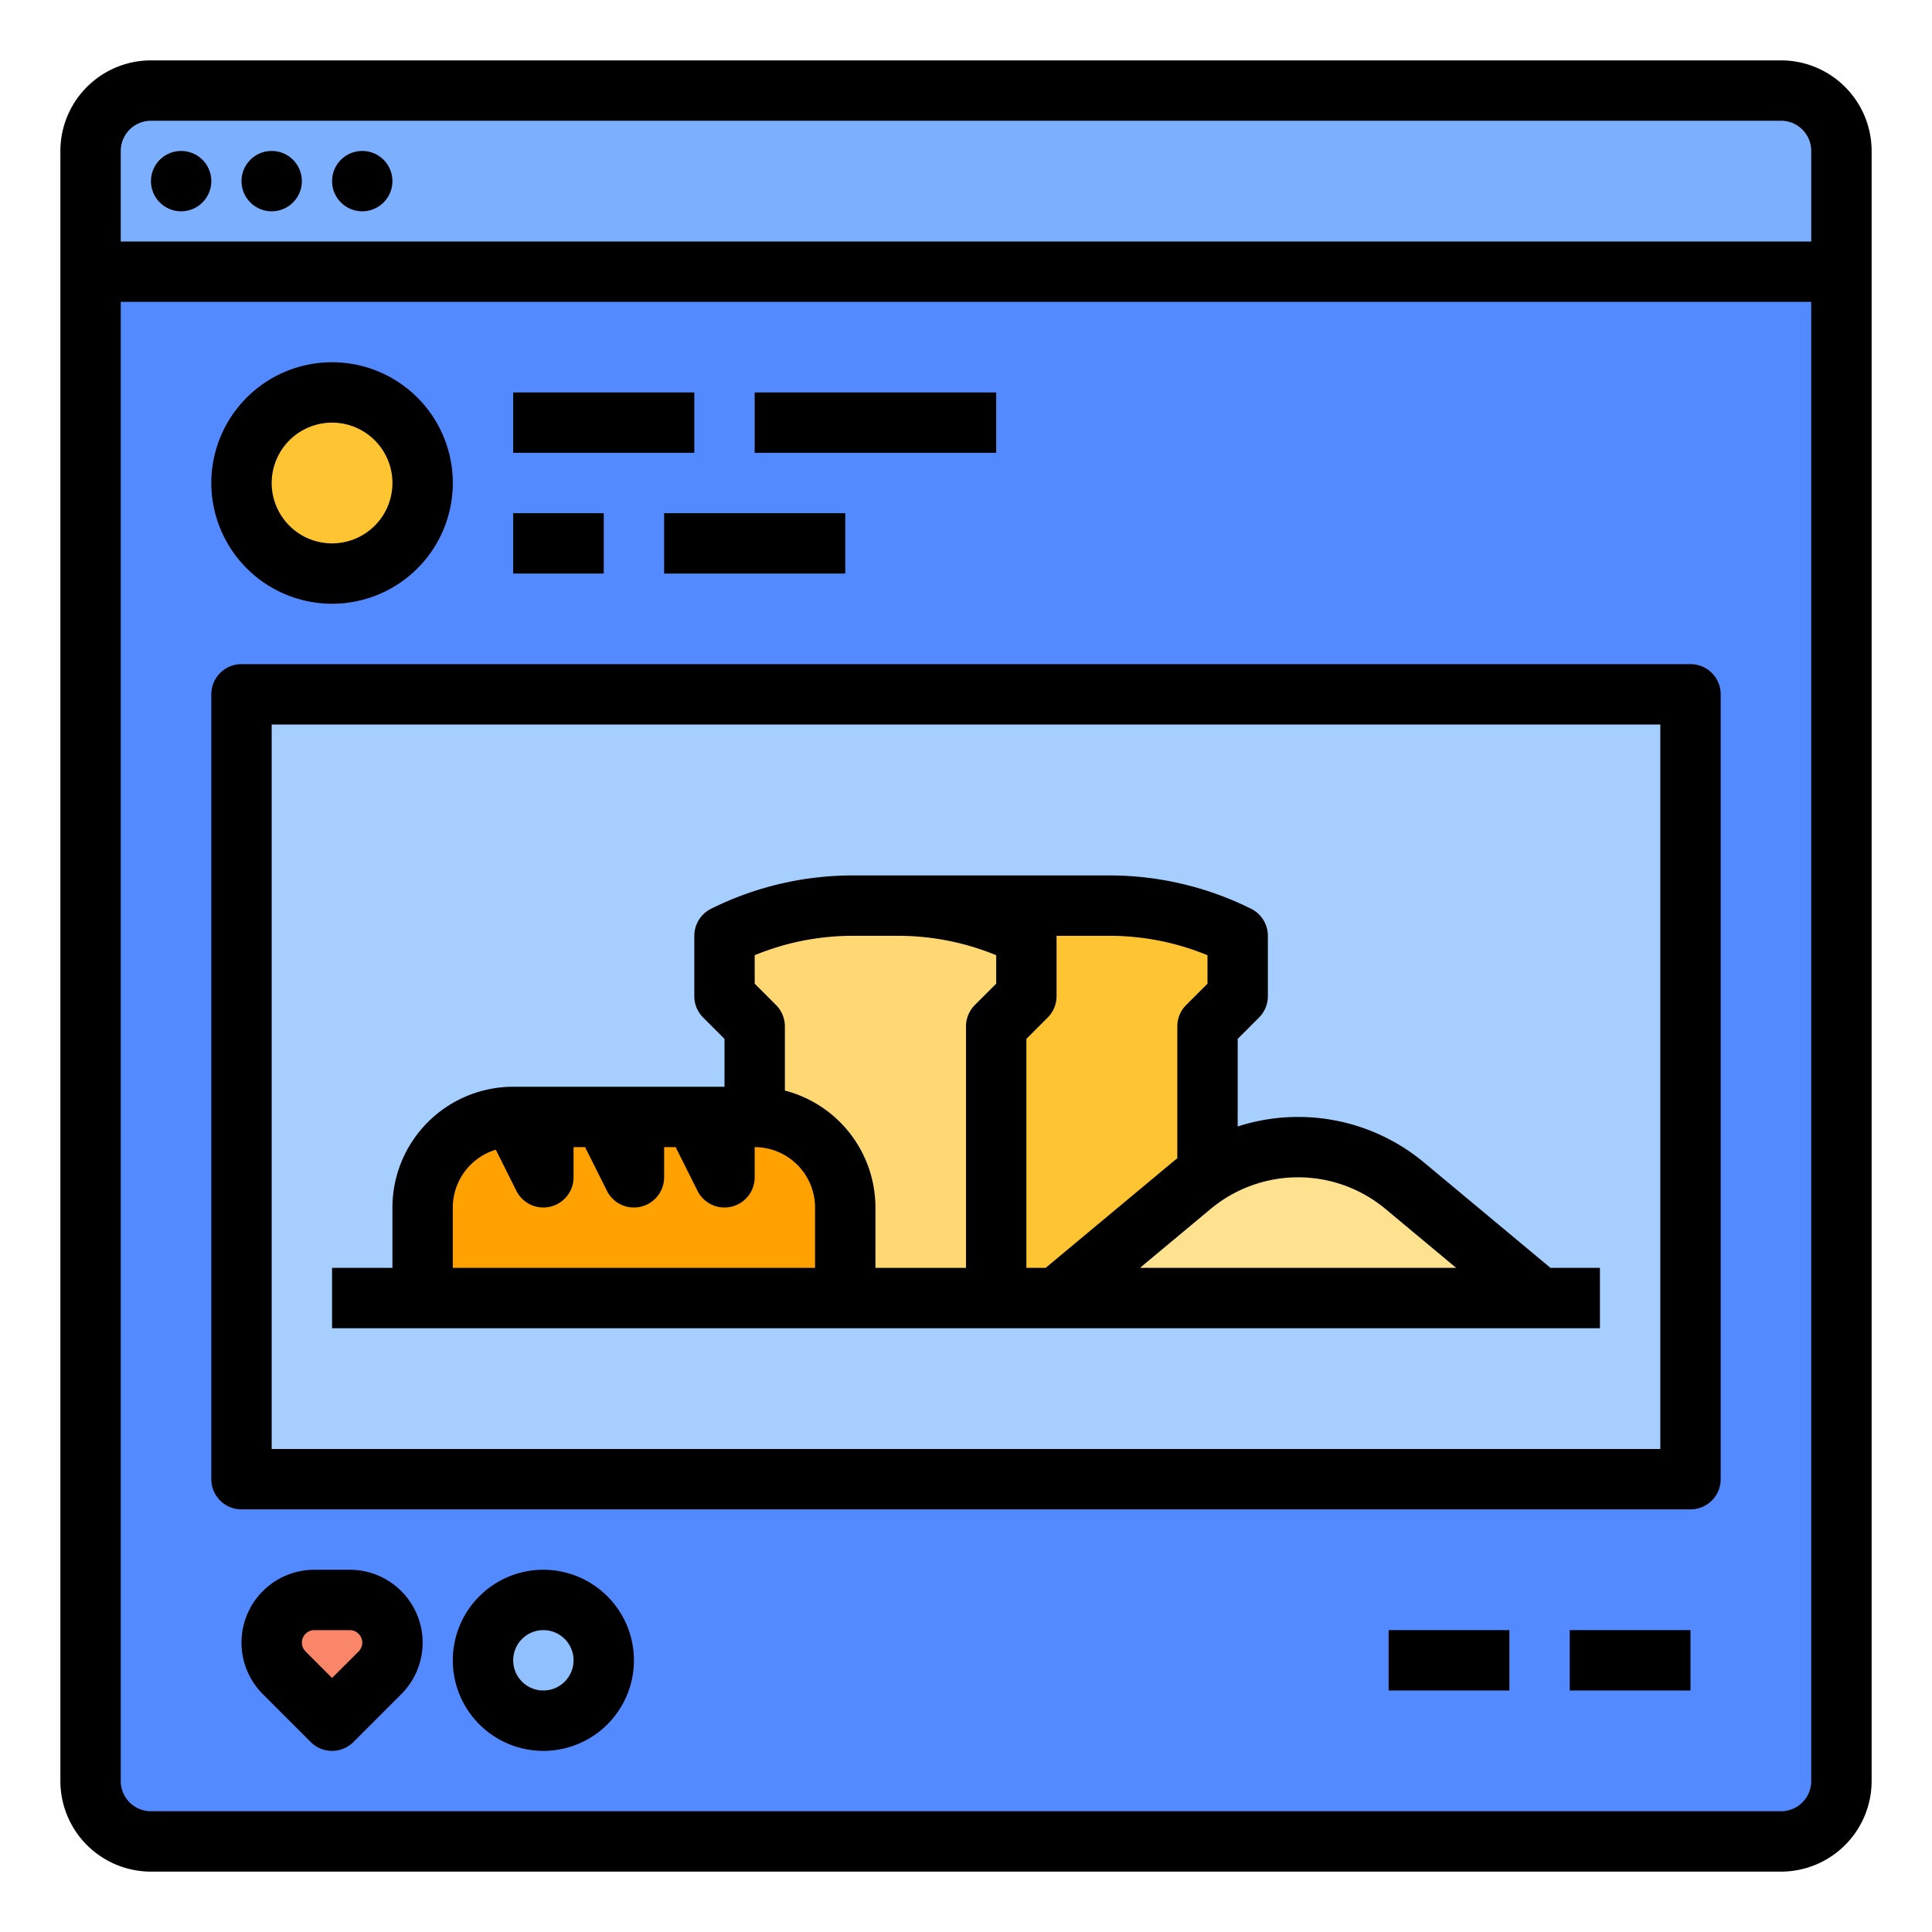 <svg id="filled_outline" height="512" viewBox="0 0 512 512" width="512" xmlns="http://www.w3.org/2000/svg" data-name="filled outline"><path d="m24 72h464v400a16 16 0 0 1 -16 16h-432a16 16 0 0 1 -16-16z" fill="#548aff"/><path d="m24 72v-32a16 16 0 0 1 16-16h432a16 16 0 0 1 16 16v32z" fill="#7dafff"/><circle cx="88" cy="128" fill="#ffc431" r="24"/><path d="m64 184h384v208h-384z" fill="#a6cfff"/><path d="m72 435.314a11.314 11.314 0 0 1 11.314-11.314h9.373a11.314 11.314 0 0 1 11.314 11.314 11.314 11.314 0 0 1 -3.314 8l-12.686 12.686-12.686-12.686a11.314 11.314 0 0 1 -3.314-8z" fill="#fa8669"/><circle cx="144" cy="440" fill="#91c0ff" r="16"/><path d="m233.889 240h60.223a75.777 75.777 0 0 1 33.889 8v16l-8 8v72h-88z" fill="#ffc431"/><path d="m280 344 35.708-29.757a44.193 44.193 0 0 1 28.292-10.243 44.193 44.193 0 0 1 28.292 10.243l35.708 29.757z" fill="#ffe28f"/><path d="m200 344v-72l-8-8v-16a75.777 75.777 0 0 1 33.889-8h12.223a75.777 75.777 0 0 1 33.889 8v16l-8 8v72z" fill="#ffd873"/><path d="m224 320v24h-112v-24a23.999 23.999 0 0 1 16.11-22.66 23.725 23.725 0 0 1 7.89-1.34h64a24.006 24.006 0 0 1 24 24z" fill="#ffa100"/><path d="m472 16h-432a24.027 24.027 0 0 0 -24 24v432a24.027 24.027 0 0 0 24 24h432a24.027 24.027 0 0 0 24-24v-432a24.027 24.027 0 0 0 -24-24zm-432 16h432a8.009 8.009 0 0 1 8 8v24h-448v-24a8.009 8.009 0 0 1 8-8zm432 448h-432a8.009 8.009 0 0 1 -8-8v-392h448v392a8.009 8.009 0 0 1 -8 8z"/><circle cx="48" cy="48" r="8"/><circle cx="72" cy="48" r="8"/><circle cx="96" cy="48" r="8"/><path d="m88 160a32 32 0 1 0 -32-32 32.036 32.036 0 0 0 32 32zm0-48a16 16 0 1 1 -16 16 16.018 16.018 0 0 1 16-16z"/><path d="m136 104h48v16h-48z"/><path d="m200 104h64v16h-64z"/><path d="m136 136h24v16h-24z"/><path d="m176 136h48v16h-48z"/><path d="m448 176h-384a8 8 0 0 0 -8 8v208a8 8 0 0 0 8 8h384a8 8 0 0 0 8-8v-208a8 8 0 0 0 -8-8zm-8 208h-368v-192h368z"/><path d="m368 432h32v16h-32z"/><path d="m416 432h32v16h-32z"/><path d="m92.687 416h-9.373a19.314 19.314 0 0 0 -13.657 32.97l12.687 12.687a8.001 8.001 0 0 0 11.314 0l12.687-12.687a19.314 19.314 0 0 0 -13.657-32.97zm2.343 21.657-7.029 7.03-7.029-7.029a3.314 3.314 0 0 1 2.343-5.657h9.373a3.314 3.314 0 0 1 2.343 5.657z"/><path d="m144 416a24 24 0 1 0 24 24 24.027 24.027 0 0 0 -24-24zm0 32a8 8 0 1 1 8-8 8.009 8.009 0 0 1 -8 8z"/><path d="m424 352v-16h-13.104l-33.483-27.903a52.111 52.111 0 0 0 -49.413-9.57v-23.213l5.657-5.657a8 8 0 0 0 2.343-5.657v-16a8 8 0 0 0 -4.422-7.155 84.209 84.209 0 0 0 -37.467-8.845h-68.223a84.209 84.209 0 0 0 -37.467 8.845 8 8 0 0 0 -4.422 7.155v16a8 8 0 0 0 2.343 5.657l5.657 5.657v12.686h-56a32.036 32.036 0 0 0 -32 32v16h-16v16zm-56.829-31.611 18.733 15.611h-83.808l18.733-15.611a36.194 36.194 0 0 1 46.342 0zm-73.06-72.389a68.166 68.166 0 0 1 25.889 5.142v7.544l-5.657 5.657a8 8 0 0 0 -2.343 5.657v34.971c-.475.369-.95.74-1.413 1.126l-33.483 27.903h-5.104v-60.686l5.657-5.657a8 8 0 0 0 2.343-5.657v-16zm-94.111 5.142a68.166 68.166 0 0 1 25.889-5.142h12.223a68.166 68.166 0 0 1 25.889 5.142v7.544l-5.657 5.657a8 8 0 0 0 -2.343 5.657v64h-24v-16a32.057 32.057 0 0 0 -24-30.987v-17.013a8 8 0 0 0 -2.343-5.657l-5.657-5.657zm-80 66.858a16.024 16.024 0 0 1 11.397-15.318l5.448 10.896a8 8 0 0 0 15.155-3.578v-8h3.056l5.789 11.578a8 8 0 0 0 15.155-3.578v-8h3.056l5.789 11.578a8 8 0 0 0 15.155-3.578v-8a16.018 16.018 0 0 1 16 16v16h-96z"/></svg>